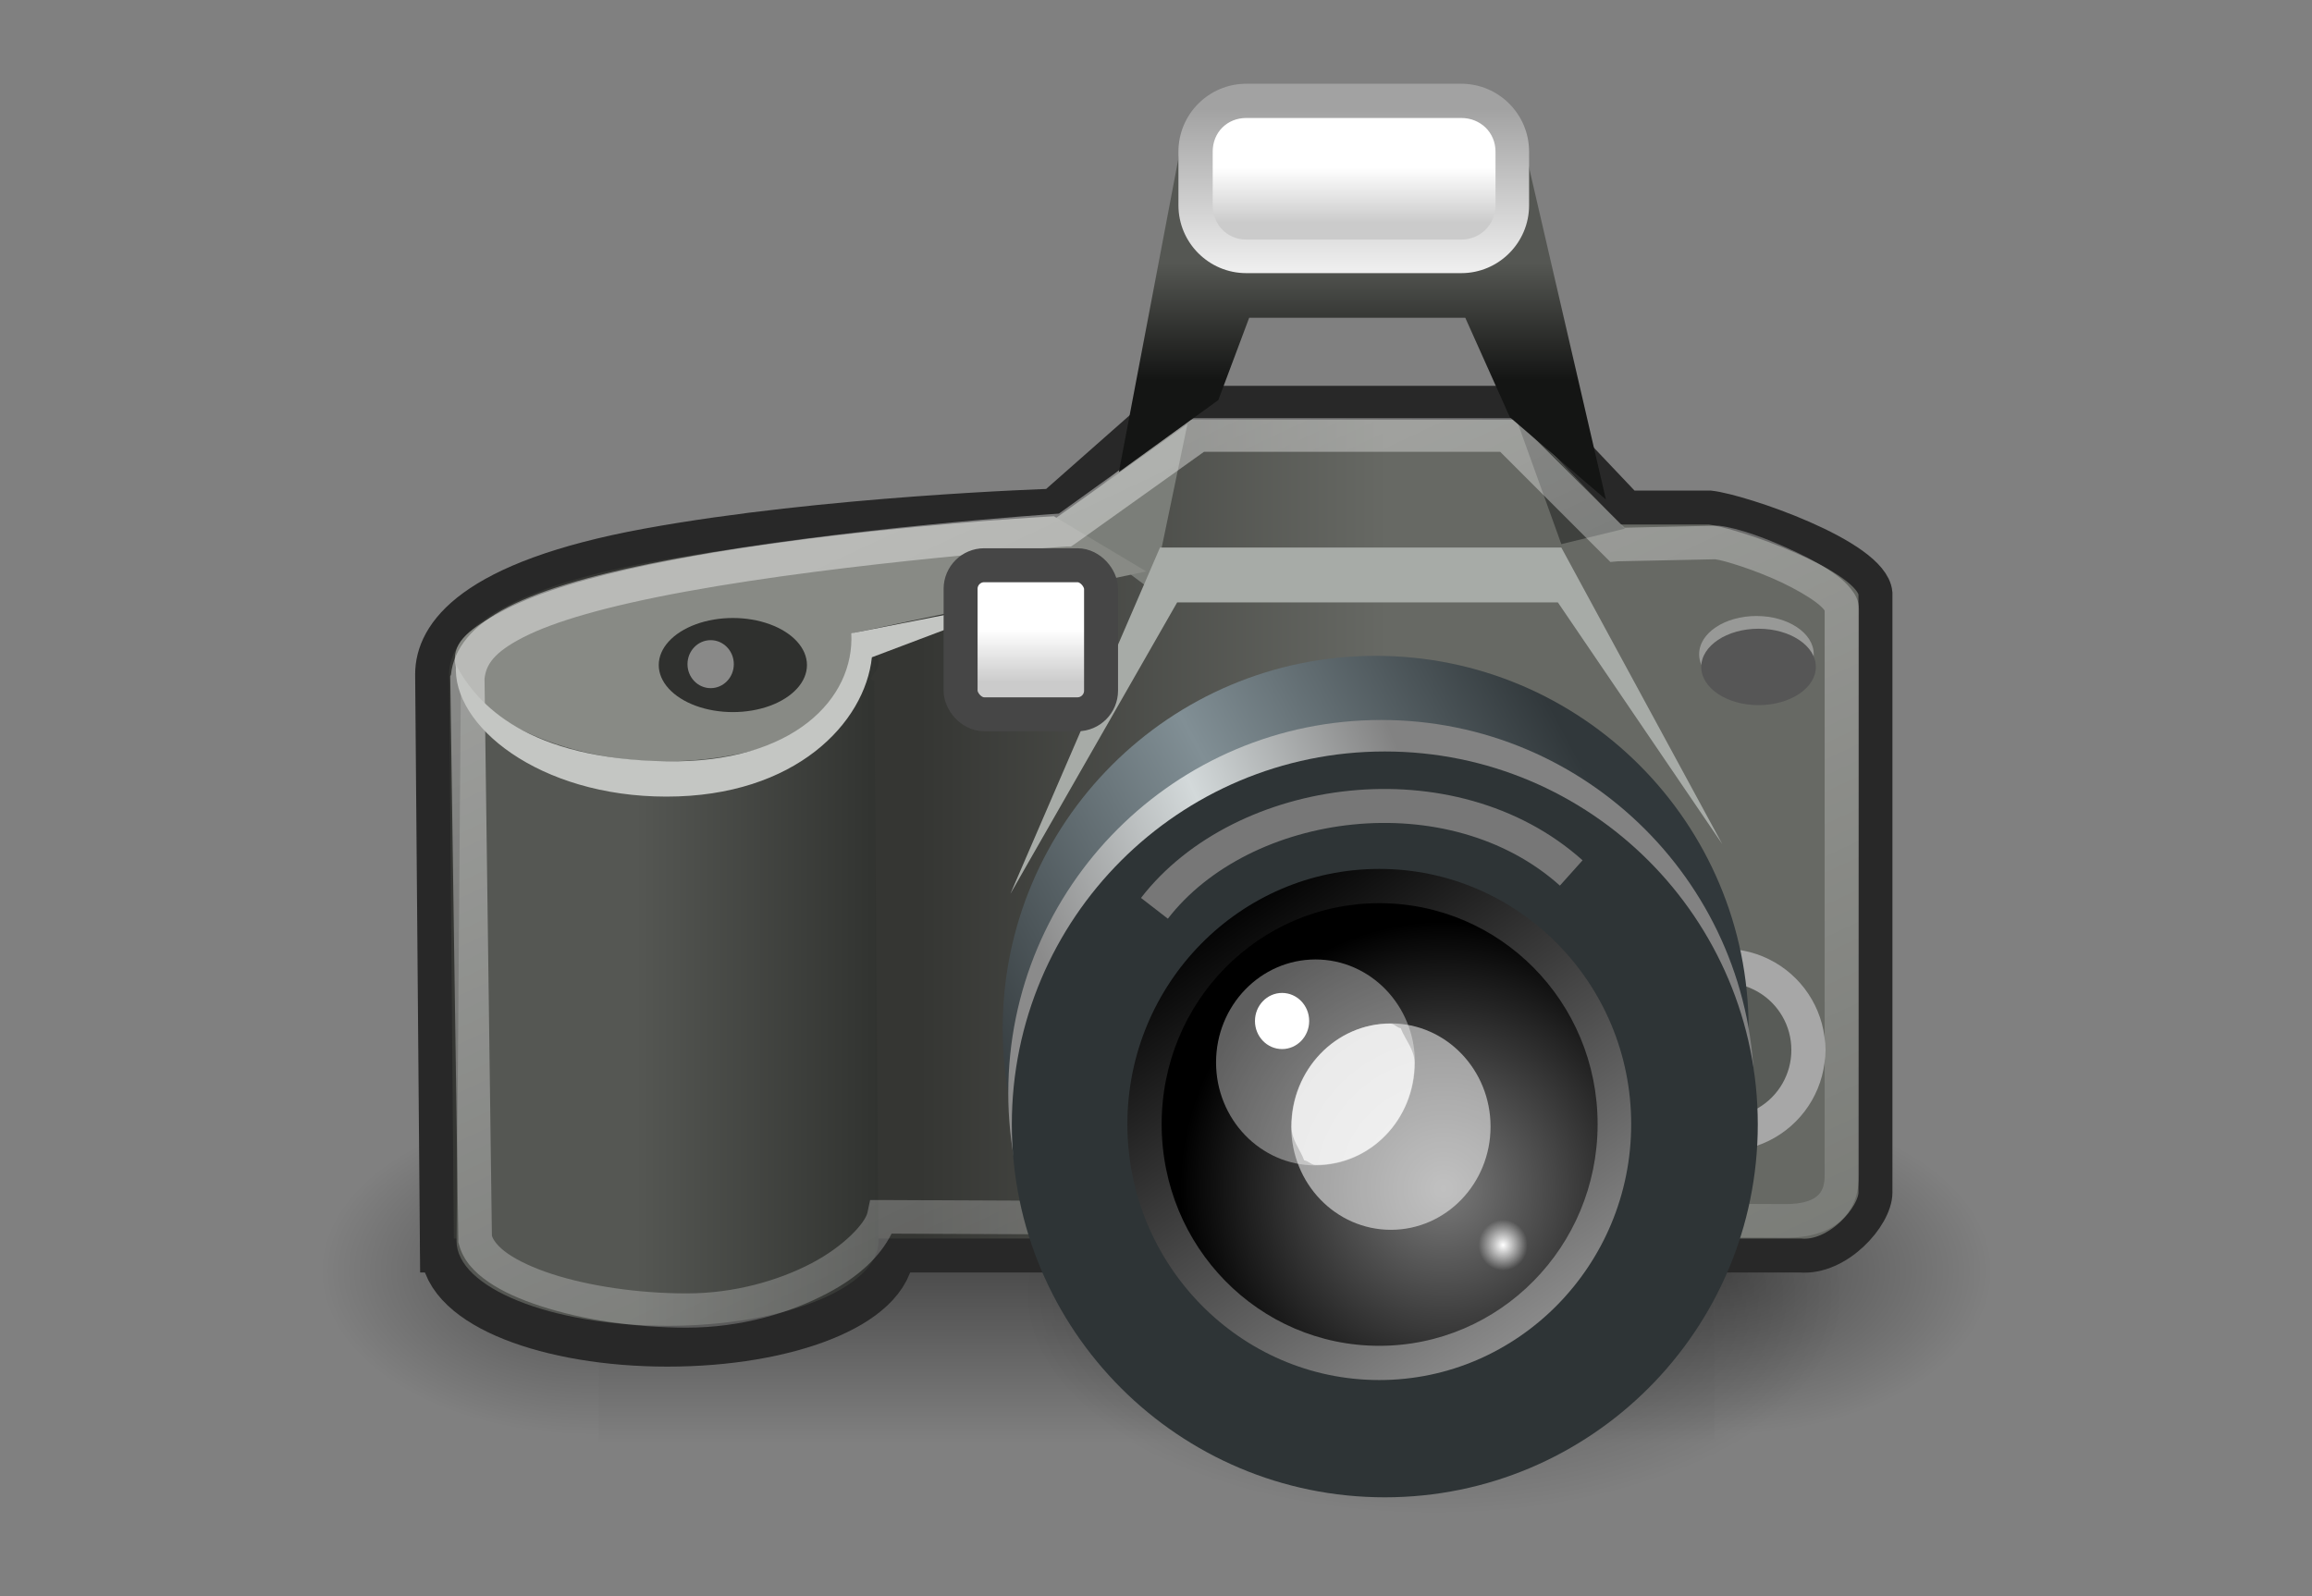 <?xml version="1.0" encoding="UTF-8" standalone="no"?>
<!-- Created with Inkscape (http://www.inkscape.org/) -->
<svg
   xmlns:i="&amp;ns_ai;"
   xmlns:dc="http://purl.org/dc/elements/1.1/"
   xmlns:cc="http://creativecommons.org/ns#"
   xmlns:rdf="http://www.w3.org/1999/02/22-rdf-syntax-ns#"
   xmlns:svg="http://www.w3.org/2000/svg"
   xmlns="http://www.w3.org/2000/svg"
   xmlns:xlink="http://www.w3.org/1999/xlink"
   xmlns:sodipodi="http://sodipodi.sourceforge.net/DTD/sodipodi-0.dtd"
   xmlns:inkscape="http://www.inkscape.org/namespaces/inkscape"
   sodipodi:docname="setting-cam.svg"
   sodipodi:docbase="/home/jimmac/src/cvs/tango-icon-theme/scalable/actions"
   inkscape:version="0.46"
   sodipodi:version="0.32"
   id="svg5816"
   height="58"
   width="84"
   inkscape:output_extension="org.inkscape.output.svg.inkscape"
   version="1.0">
  <rect width="100%" height="100%" fill="#808080" stroke="none"/>
  <defs
     id="defs3">
    <linearGradient
       gradientTransform="matrix(2.083,0,0,1.221,36.923,-18.027)"
       id="linearGradient3482"
       gradientUnits="userSpaceOnUse"
       xlink:show="other"
       xlink:type="simple"
       x1="7.915"
       y1="30.817"
       y2="24.701"
       x2="7.915"
       xlink:actuate="onLoad">
      <stop
         stop-opacity="1"
         stop-color="#eeeeee"
         offset="0"
         id="stop16742" />
      <stop
         stop-opacity="1"
         stop-color="#a2a2a2"
         offset="1"
         id="stop16744" />
    </linearGradient>
    <linearGradient
       gradientTransform="matrix(2.649,0,0,2.649,12.883,-0.383)"
       id="linearGradient3470"
       gradientUnits="userSpaceOnUse"
       xlink:show="other"
       xlink:type="simple"
       x1="12.836"
       y1="18.849"
       y2="27.073"
       x2="18.422"
       xlink:actuate="onLoad">
      <stop
         stop-opacity="1"
         stop-color="#010101"
         offset="0"
         id="stop16731" />
      <stop
         stop-opacity="1"
         stop-color="#959595"
         offset="1"
         id="stop16733" />
    </linearGradient>
    <linearGradient
       x1="6.56"
       gradientTransform="matrix(1.035,0,0,2.999,30.975,-51.724)"
       y1="29.374"
       x2="6.56"
       gradientUnits="userSpaceOnUse"
       y2="30.191"
       xlink:type="simple"
       xlink:actuate="onLoad"
       id="linearGradient3374"
       xlink:show="other">
      <stop
         stop-opacity="1"
         stop-color="#ffffff"
         offset="0"
         id="stop16646" />
      <stop
         stop-opacity="1"
         stop-color="#cbcbcb"
         offset="1"
         id="stop16648" />
    </linearGradient>
    <linearGradient
       x1="6.56"
       gradientTransform="matrix(2.334,0,0,3.131,36.702,-77.087)"
       y1="29.374"
       x2="6.56"
       gradientUnits="userSpaceOnUse"
       y2="30.191"
       xlink:type="simple"
       xlink:actuate="onLoad"
       id="linearGradient3379"
       xlink:show="other">
      <stop
         stop-opacity="1"
         stop-color="#ffffff"
         offset="0"
         id="stop16651" />
      <stop
         stop-opacity="1"
         stop-color="#cbcbcb"
         offset="1"
         id="stop16653" />
    </linearGradient>
    <linearGradient
       x1="29.395"
       gradientTransform="matrix(1.58,0,0,1.58,7.372,4.436)"
       y1="9.412"
       x2="29.395"
       gradientUnits="userSpaceOnUse"
       y2="12.847"
       xlink:type="simple"
       xlink:actuate="onLoad"
       id="linearGradient3384"
       xlink:show="other">
      <stop
         stop-opacity="1"
         stop-color="#555753"
         offset="0"
         id="stop16661" />
      <stop
         stop-opacity="1"
         stop-color="#141514"
         offset="1"
         id="stop16663" />
    </linearGradient>
    <radialGradient
       gradientTransform="matrix(0.652,0,0,0.675,50.736,49.689)"
       id="radialGradient3387"
       gradientUnits="userSpaceOnUse"
       xlink:show="other"
       xlink:type="simple"
       r="1.75"
       cx="14.75"
       fx="14.75"
       cy="22.688"
       fy="22.688"
       xlink:actuate="onLoad">
      <stop
         stop-opacity="1"
         stop-color="#ffffff"
         offset="0"
         id="stop16666" />
      <stop
         stop-opacity="0"
         stop-color="#ffffff"
         offset="1"
         id="stop16668" />
    </radialGradient>
    <radialGradient
       gradientTransform="matrix(2.649,0,0,2.685,12.883,-1.191)"
       id="radialGradient3392"
       gradientUnits="userSpaceOnUse"
       xlink:show="other"
       xlink:type="simple"
       r="4.625"
       cx="16.875"
       fx="16.875"
       cy="23.672"
       fy="23.672"
       xlink:actuate="onLoad">
      <stop
         stop-opacity="1"
         stop-color="#7a7a7a"
         offset="0"
         id="stop16671" />
      <stop
         stop-opacity="1"
         stop-color="#000000"
         offset="1"
         id="stop16673" />
    </radialGradient>
    <linearGradient
       gradientTransform="matrix(1.58,0,0,1.58,7.372,4.436)"
       id="linearGradient3458"
       gradientUnits="userSpaceOnUse"
       xlink:show="other"
       xlink:type="simple"
       x1="16.667"
       y1="16.125"
       y2="57.125"
       x2="35.888"
       xlink:actuate="onLoad">
      <stop
         stop-opacity="0.412"
         stop-color="#ffffff"
         offset="0"
         id="stop16720" />
      <stop
         stop-opacity="0"
         stop-color="#ffffff"
         offset="1"
         id="stop16722" />
    </linearGradient>
    <linearGradient
       x1="7.871"
       gradientTransform="matrix(1.619,0,0,1.58,7.265,4.436)"
       y1="29.719"
       x2="14.844"
       gradientUnits="userSpaceOnUse"
       y2="29.719"
       xlink:type="simple"
       xlink:actuate="onLoad"
       id="linearGradient3404"
       xlink:show="other">
      <stop
         stop-opacity="1"
         stop-color="#555753"
         offset="0"
         id="stop16686" />
      <stop
         stop-opacity="1"
         stop-color="#313330"
         offset="1"
         id="stop16688" />
    </linearGradient>
    <linearGradient
       x1="23.661"
       gradientTransform="matrix(1.711,0,0,1.711,2.388,0.493)"
       y1="35.303"
       x2="33.904"
       gradientUnits="userSpaceOnUse"
       y2="30.917"
       xlink:type="simple"
       xlink:actuate="onLoad"
       id="linearGradient3407"
       xlink:show="other">
      <stop
         stop-opacity="1"
         stop-color="#8b8b8b"
         offset="0"
         id="stop16691" />
      <stop
         stop-opacity="1"
         stop-color="#d3d9da"
         offset="0.5"
         id="stop16693" />
      <stop
         stop-opacity="1"
         stop-color="#828282"
         offset="1"
         id="stop16695" />
    </linearGradient>
    <linearGradient
       x1="22.55"
       gradientTransform="matrix(1.711,0,0,1.711,2.127,-2.492)"
       y1="39.052"
       x2="38.416"
       gradientUnits="userSpaceOnUse"
       y2="30.566"
       xlink:type="simple"
       xlink:actuate="onLoad"
       id="linearGradient3410"
       xlink:show="other">
      <stop
         stop-opacity="1"
         stop-color="#363d40"
         offset="0"
         id="stop16698" />
      <stop
         stop-opacity="1"
         stop-color="#818f95"
         offset="0.5"
         id="stop16700" />
      <stop
         stop-opacity="1"
         stop-color="#31383b"
         offset="1"
         id="stop16702" />
    </linearGradient>
    <linearGradient
       x1="16.353"
       gradientTransform="matrix(1.58,0,0,1.58,7.372,4.436)"
       y1="26.093"
       x2="30.13"
       gradientUnits="userSpaceOnUse"
       y2="26.093"
       xlink:type="simple"
       xlink:actuate="onLoad"
       id="linearGradient3415"
       xlink:show="other">
      <stop
         stop-opacity="1"
         stop-color="#353633"
         offset="0"
         id="stop16705" />
      <stop
         stop-opacity="1"
         stop-color="#676964"
         offset="1"
         id="stop16707" />
    </linearGradient>
    <linearGradient
       x1="7.871"
       gradientTransform="matrix(1.636,0,0,1.58,7.116,4.755)"
       y1="29.719"
       x2="14.844"
       gradientUnits="userSpaceOnUse"
       y2="29.719"
       xlink:type="simple"
       xlink:actuate="onLoad"
       id="linearGradient3418"
       xlink:show="other">
      <stop
         stop-opacity="1"
         stop-color="#555753"
         offset="0"
         id="stop16710" />
      <stop
         stop-opacity="1"
         stop-color="#313330"
         offset="1"
         id="stop16712" />
    </linearGradient>
    <radialGradient
       gradientTransform="matrix(1.095,0,0,0.581,29.346,45.935)"
       id="radialGradient3421"
       gradientUnits="userSpaceOnUse"
       xlink:show="other"
       xlink:type="simple"
       r="17.5"
       cx="25.375"
       fx="25.375"
       cy="36.812"
       fy="36.812"
       xlink:actuate="onLoad">
      <stop
         stop-opacity="1"
         stop-color="#000000"
         offset="0"
         id="stop16715" />
      <stop
         stop-opacity="0"
         stop-color="#000000"
         offset="1"
         id="stop16717" />
    </radialGradient>
    <radialGradient
       gradientTransform="matrix(-2.774,0,0,1.97,112.762,-872.885)"
       id="radialGradient6719"
       gradientUnits="userSpaceOnUse"
       xlink:show="other"
       xlink:type="simple"
       r="117.143"
       cx="605.714"
       fx="605.714"
       cy="486.648"
       fy="486.648"
       xlink:actuate="onLoad">
      <stop
         stop-opacity="1"
         stop-color="#000000"
         offset="0"
         id="stop16641" />
      <stop
         stop-opacity="0"
         stop-color="#000000"
         offset="1"
         id="stop16643" />
    </radialGradient>
    <radialGradient
       gradientTransform="matrix(2.774,0,0,1.97,-1891.633,-872.885)"
       id="radialGradient6717"
       gradientUnits="userSpaceOnUse"
       xlink:show="other"
       xlink:type="simple"
       r="117.143"
       cx="605.714"
       fx="605.714"
       cy="486.648"
       fy="486.648"
       xlink:actuate="onLoad">
      <stop
         stop-opacity="1"
         stop-color="#000000"
         offset="0"
         id="stop16630" />
      <stop
         stop-opacity="0"
         stop-color="#000000"
         offset="1"
         id="stop16632" />
    </radialGradient>
    <linearGradient
       x1="302.857"
       gradientTransform="matrix(2.774,0,0,1.97,-1892.179,-872.885)"
       y1="366.648"
       x2="302.857"
       gradientUnits="userSpaceOnUse"
       y2="609.505"
       xlink:type="simple"
       xlink:actuate="onLoad"
       id="linearGradient6715"
       xlink:show="other">
      <stop
         stop-opacity="0"
         stop-color="#000000"
         offset="0"
         id="stop16615" />
      <stop
         stop-opacity="1"
         stop-color="#000000"
         offset="0.5"
         id="stop16617" />
      <stop
         stop-opacity="0"
         stop-color="#000000"
         offset="1"
         id="stop16619" />
    </linearGradient>
    <linearGradient
       id="linearGradient10591">
      <stop
         style="stop-color:#cad0c6;stop-opacity:1;"
         offset="0"
         id="stop10593" />
      <stop
         id="stop10599"
         offset="0.5"
         style="stop-color:#eaece9;stop-opacity:1;" />
      <stop
         style="stop-color:#c5cbc0;stop-opacity:1;"
         offset="1"
         id="stop10595" />
    </linearGradient>
    <linearGradient
       id="linearGradient11327">
      <stop
         style="stop-color:#7d6400;stop-opacity:1;"
         offset="0"
         id="stop11329" />
      <stop
         style="stop-color:#be9700;stop-opacity:1;"
         offset="1"
         id="stop11331" />
    </linearGradient>
    <linearGradient
       id="linearGradient2092">
      <stop
         id="stop2094"
         offset="0"
         style="stop-color:#fff7b0;stop-opacity:1;" />
      <stop
         style="stop-color:#ffec41;stop-opacity:1;"
         offset="0.21"
         id="stop2098" />
      <stop
         id="stop2293"
         offset="0.84"
         style="stop-color:#e2cc00;stop-opacity:1;" />
      <stop
         id="stop2100"
         offset="1"
         style="stop-color:#c3af00;stop-opacity:1;" />
    </linearGradient>
    <linearGradient
       id="linearGradient2497">
      <stop
         style="stop-color: rgb(206, 92, 0); stop-opacity: 0;"
         offset="0"
         id="stop2499" />
      <stop
         id="stop2505"
         offset="0.05"
         style="stop-color: rgb(206, 92, 0); stop-opacity: 0;" />
      <stop
         style="stop-color: rgb(206, 92, 0); stop-opacity: 1;"
         offset="0.2"
         id="stop2507" />
      <stop
         id="stop2509"
         offset="0.8"
         style="stop-color: rgb(206, 92, 0); stop-opacity: 1;" />
      <stop
         style="stop-color: rgb(206, 92, 0); stop-opacity: 0;"
         offset="0.95"
         id="stop2511" />
      <stop
         style="stop-color: rgb(206, 92, 0); stop-opacity: 0;"
         offset="1"
         id="stop2501" />
    </linearGradient>
    <linearGradient
       inkscape:collect="always"
       xlink:href="#linearGradient2497"
       id="linearGradient2357"
       gradientUnits="userSpaceOnUse"
       x1="12.527"
       y1="25.812"
       x2="34.814"
       y2="25.812"
       gradientTransform="matrix(0.864, 0, 0, 1.395, 3.735, -6.054)" />
    <linearGradient
       id="linearGradient2477">
      <stop
         id="stop2487"
         offset="0"
         style="stop-color: rgb(252, 175, 62); stop-opacity: 0;" />
      <stop
         style="stop-color: rgb(252, 175, 62); stop-opacity: 0;"
         offset="0.1"
         id="stop2489" />
      <stop
         id="stop2493"
         offset="0.2"
         style="stop-color: rgb(254, 206, 136); stop-opacity: 1;" />
      <stop
         style="stop-color: rgb(252, 175, 62); stop-opacity: 1;"
         offset="0.8"
         id="stop2495" />
      <stop
         id="stop2491"
         offset="0.9"
         style="stop-color: rgb(252, 175, 62); stop-opacity: 0;" />
      <stop
         id="stop2485"
         offset="1"
         style="stop-color: rgb(252, 175, 62); stop-opacity: 0;" />
    </linearGradient>
    <linearGradient
       inkscape:collect="always"
       xlink:href="#linearGradient2477"
       id="linearGradient2360"
       gradientUnits="userSpaceOnUse"
       x1="9.975"
       y1="23.938"
       x2="36.459"
       y2="23.938"
       gradientTransform="matrix(0.864,0,0,1.395,3.735,-6.054)" />
    <radialGradient
       gradientTransform="matrix(1,0,0,0.51,0,16.054)"
       id="radialGradient1360"
       gradientUnits="userSpaceOnUse"
       xlink:show="other"
       xlink:type="simple"
       r="6.375"
       cx="4.392"
       fx="4.392"
       cy="32.308"
       fy="32.308"
       xlink:actuate="onLoad">
      <stop
         stop-opacity="1"
         stop-color="#ffffff"
         offset="0"
         id="stop10851" />
      <stop
         stop-opacity="0"
         stop-color="#ffffff"
         offset="1"
         id="stop10853" />
    </radialGradient>
    <radialGradient
       gradientTransform="matrix(1,0,0,0.51,0,16.054)"
       id="radialGradient1358"
       gradientUnits="userSpaceOnUse"
       xlink:show="other"
       xlink:type="simple"
       r="6.375"
       cx="4.392"
       fx="4.392"
       cy="32.308"
       fy="32.308"
       xlink:actuate="onLoad">
      <stop
         stop-opacity="1"
         stop-color="#ffffff"
         offset="0"
         id="stop10856" />
      <stop
         stop-opacity="0"
         stop-color="#ffffff"
         offset="1"
         id="stop10858" />
    </radialGradient>
    <linearGradient
       x1="19.648"
       gradientTransform="matrix(0.878,0,0,0.878,2.537,4.968)"
       y1="42.254"
       x2="20.631"
       gradientUnits="userSpaceOnUse"
       y2="6.776"
       xlink:type="simple"
       xlink:actuate="onLoad"
       id="linearGradient3055"
       xlink:show="other">
      <stop
         stop-opacity="1"
         stop-color="#b6b6b6"
         offset="0"
         id="stop6726" />
      <stop
         stop-opacity="1"
         stop-color="#f2f2f2"
         offset="0.5"
         id="stop6728" />
      <stop
         stop-opacity="1"
         stop-color="#fafafa"
         offset="0.676"
         id="stop6730" />
      <stop
         stop-opacity="1"
         stop-color="#d8d8d8"
         offset="0.841"
         id="stop6732" />
      <stop
         stop-opacity="1"
         stop-color="#f2f2f2"
         offset="0.875"
         id="stop6734" />
      <stop
         stop-opacity="1"
         stop-color="#dbdbdb"
         offset="1"
         id="stop6736" />
    </linearGradient>
    <linearGradient
       inkscape:collect="always"
       xlink:href="#linearGradient3055"
       id="linearGradient6938"
       gradientUnits="userSpaceOnUse"
       gradientTransform="matrix(1.19,0,0,1.19,27.442,34.468)"
       x1="19.648"
       y1="42.254"
       x2="20.631"
       y2="6.776" />
    <radialGradient
       gradientTransform="matrix(1,0,0,0.375,0,24.47)"
       id="radialGradient2260"
       gradientUnits="userSpaceOnUse"
       xlink:show="other"
       xlink:type="simple"
       r="17.688"
       cx="24.812"
       fx="24.812"
       cy="39.125"
       fy="39.125"
       xlink:actuate="onLoad">
      <stop
         stop-opacity="1"
         stop-color="#000000"
         offset="0"
         id="stop6779" />
      <stop
         stop-opacity="0"
         stop-color="#000000"
         offset="1"
         id="stop6781" />
    </radialGradient>
    <radialGradient
       inkscape:collect="always"
       xlink:href="#radialGradient2260"
       id="radialGradient6944"
       gradientUnits="userSpaceOnUse"
       gradientTransform="matrix(1.018,0,0,0.294,47.095,73.162)"
       cx="24.812"
       cy="39.125"
       fx="24.812"
       fy="39.125"
       r="17.688" />
    <linearGradient
       id="linearGradient3648">
      <stop
         id="stop3650"
         offset="0"
         style="stop-color:#323232;stop-opacity:1;" />
      <stop
         id="stop3652"
         offset="1"
         style="stop-color:#888a85;stop-opacity:1;" />
    </linearGradient>
    <linearGradient
       id="linearGradient6580">
      <stop
         style="stop-color:black;stop-opacity:0.51;"
         offset="0"
         id="stop6582" />
      <stop
         style="stop-color:#000000;stop-opacity:0;"
         offset="1"
         id="stop6584" />
    </linearGradient>
    <linearGradient
       id="linearGradient9766">
      <stop
         style="stop-color:#6194cb;stop-opacity:1;"
         offset="0"
         id="stop9768" />
      <stop
         style="stop-color:#729fcf;stop-opacity:1;"
         offset="1"
         id="stop9770" />
    </linearGradient>
    <linearGradient
       id="linearGradient3983">
      <stop
         style="stop-color:#ffffff;stop-opacity:0.876;"
         offset="0"
         id="stop3984" />
      <stop
         style="stop-color:#fffffe;stop-opacity:0;"
         offset="1"
         id="stop3985" />
    </linearGradient>
    <linearGradient
       id="linearGradient3096">
      <stop
         id="stop3098"
         offset="0"
         style="stop-color:#424242;stop-opacity:1;" />
      <stop
         id="stop3100"
         offset="1"
         style="stop-color:#777777;stop-opacity:1;" />
    </linearGradient>
    <linearGradient
       id="linearGradient1789">
      <stop
         style="stop-color:#202020;stop-opacity:1;"
         offset="0"
         id="stop1790" />
      <stop
         style="stop-color:#b9b9b9;stop-opacity:1;"
         offset="1"
         id="stop1791" />
    </linearGradient>
    <linearGradient
       gradientTransform="matrix(1.343,0,0,1.418,2.88,0.315)"
       id="linearGradient3426"
       gradientUnits="userSpaceOnUse"
       xlink:show="other"
       xlink:type="simple"
       x1="2.062"
       y1="15.257"
       y2="15.257"
       x2="30.6"
       xlink:actuate="onLoad">
      <stop
         stop-opacity="1"
         stop-color="#989690"
         offset="0"
         id="stop30190" />
      <stop
         stop-opacity="1"
         stop-color="#656460"
         offset="1"
         id="stop30192" />
    </linearGradient>
    <linearGradient
       x1="8.78"
       gradientTransform="matrix(2.395,0,0,0.781,2.88,0.343)"
       y1="37.785"
       x2="9.762"
       gradientUnits="userSpaceOnUse"
       y2="32.203"
       xlink:type="simple"
       xlink:actuate="onLoad"
       id="linearGradient4699"
       xlink:show="other">
      <stop
         stop-opacity="0.129"
         stop-color="#000000"
         offset="0"
         id="stop30174" />
      <stop
         stop-opacity="0"
         stop-color="#000000"
         offset="1"
         id="stop30176" />
    </linearGradient>
    <linearGradient
       gradientTransform="matrix(1.371,0,0,1.444,2.431,-0.141)"
       id="linearGradient3416"
       gradientUnits="userSpaceOnUse"
       xlink:show="other"
       xlink:type="simple"
       x1="11.233"
       y1="13.686"
       y2="24.133"
       x2="21.112"
       xlink:actuate="onLoad">
      <stop
         stop-opacity="1"
         stop-color="#ffffff"
         offset="0"
         id="stop30179" />
      <stop
         stop-opacity="1"
         stop-color="#ededed"
         offset="1"
         id="stop30181" />
    </linearGradient>
    <linearGradient
       x1="8.916"
       gradientTransform="matrix(2.455,0,0,0.762,2.88,0.343)"
       y1="37.197"
       x2="9.886"
       gradientUnits="userSpaceOnUse"
       y2="52.091"
       xlink:type="simple"
       xlink:actuate="onLoad"
       id="linearGradient4695"
       xlink:show="other">
      <stop
         stop-opacity="1"
         stop-color="#9aa29a"
         offset="0"
         id="stop30164" />
      <stop
         stop-opacity="1"
         stop-color="#b5beb5"
         offset="1"
         id="stop30166" />
    </linearGradient>
    <linearGradient
       x1="8.916"
       gradientTransform="matrix(2.455,0,0,0.762,2.88,0.343)"
       y1="37.197"
       x2="9.886"
       gradientUnits="userSpaceOnUse"
       y2="52.091"
       xlink:type="simple"
       xlink:actuate="onLoad"
       id="linearGradient4693"
       xlink:show="other">
      <stop
         stop-opacity="1"
         stop-color="#9aa29a"
         offset="0"
         id="stop30159" />
      <stop
         stop-opacity="1"
         stop-color="#b5beb5"
         offset="1"
         id="stop30161" />
    </linearGradient>
    <linearGradient
       x1="10.184"
       gradientTransform="matrix(1.819,0,0,1.028,2.88,0.343)"
       y1="15.148"
       x2="15.311"
       gradientUnits="userSpaceOnUse"
       y2="29.569"
       xlink:type="simple"
       xlink:actuate="onLoad"
       id="linearGradient4691"
       xlink:show="other">
      <stop
         stop-opacity="1"
         stop-color="#ffffff"
         offset="0"
         id="stop30154" />
      <stop
         stop-opacity="1"
         stop-color="#dcdcdc"
         offset="1"
         id="stop30156" />
    </linearGradient>
    <linearGradient
       x1="5.827"
       gradientTransform="matrix(1.571,0,0,1.191,2.88,0.343)"
       y1="7.231"
       x2="13.467"
       gradientUnits="userSpaceOnUse"
       y2="17.877"
       xlink:type="simple"
       xlink:actuate="onLoad"
       id="linearGradient4689"
       xlink:show="other">
      <stop
         stop-opacity="1"
         stop-color="#ededed"
         offset="0"
         id="stop30149" />
      <stop
         stop-opacity="1"
         stop-color="#c8c8c8"
         offset="1"
         id="stop30151" />
    </linearGradient>
    <linearGradient
       x1="11.573"
       gradientTransform="matrix(1.343,0,0,1.418,2.88,0.315)"
       y1="4.746"
       x2="18.475"
       gradientUnits="userSpaceOnUse"
       y2="26.023"
       xlink:type="simple"
       xlink:actuate="onLoad"
       id="linearGradient4685"
       xlink:show="other">
      <stop
         stop-opacity="1"
         stop-color="#ffffff"
         offset="0"
         id="stop30139" />
      <stop
         stop-opacity="1"
         stop-color="#e2e2e2"
         offset="1"
         id="stop30141" />
    </linearGradient>
    <radialGradient
       gradientTransform="matrix(-2.774,0,0,1.97,112.762,-872.885)"
       id="radialGradient4683"
       gradientUnits="userSpaceOnUse"
       xlink:show="other"
       xlink:type="simple"
       r="117.143"
       cx="605.714"
       fx="605.714"
       cy="486.648"
       fy="486.648"
       xlink:actuate="onLoad">
      <stop
         stop-opacity="1"
         stop-color="#000000"
         offset="0"
         id="stop30134" />
      <stop
         stop-opacity="0"
         stop-color="#000000"
         offset="1"
         id="stop30136" />
    </radialGradient>
    <radialGradient
       gradientTransform="matrix(2.774,0,0,1.97,-1891.633,-872.885)"
       id="radialGradient4681"
       gradientUnits="userSpaceOnUse"
       xlink:show="other"
       xlink:type="simple"
       r="117.143"
       cx="605.714"
       fx="605.714"
       cy="486.648"
       fy="486.648"
       xlink:actuate="onLoad">
      <stop
         stop-opacity="1"
         stop-color="#000000"
         offset="0"
         id="stop30129" />
      <stop
         stop-opacity="0"
         stop-color="#000000"
         offset="1"
         id="stop30131" />
    </radialGradient>
    <linearGradient
       x1="302.857"
       gradientTransform="matrix(2.774,0,0,1.97,-1892.179,-872.885)"
       y1="366.648"
       x2="302.857"
       gradientUnits="userSpaceOnUse"
       y2="609.505"
       xlink:type="simple"
       xlink:actuate="onLoad"
       id="linearGradient4679"
       xlink:show="other">
      <stop
         stop-opacity="0"
         stop-color="#000000"
         offset="0"
         id="stop30122" />
      <stop
         stop-opacity="1"
         stop-color="#000000"
         offset="0.5"
         id="stop30124" />
      <stop
         stop-opacity="0"
         stop-color="#000000"
         offset="1"
         id="stop30126" />
    </linearGradient>
    <linearGradient
       id="linearGradient8650"
       inkscape:collect="always">
      <stop
         id="stop8652"
         offset="0"
         style="stop-color:#ffffff;stop-opacity:1;" />
      <stop
         id="stop8654"
         offset="1"
         style="stop-color:#ffffff;stop-opacity:0;" />
    </linearGradient>
    <radialGradient
       inkscape:collect="always"
       xlink:href="#linearGradient8650"
       id="radialGradient1471"
       gradientUnits="userSpaceOnUse"
       gradientTransform="matrix(0,-2.047,-1.558,0,44.116,66.933)"
       cx="15.987"
       cy="1.535"
       fx="15.987"
       fy="1.535"
       r="17.171" />
    <linearGradient
       id="linearGradient1442">
      <stop
         id="stop1444"
         offset="0"
         style="stop-color:#73d216" />
      <stop
         id="stop1446"
         offset="1"
         style="stop-color:#4e9a06" />
    </linearGradient>
    <radialGradient
       inkscape:collect="always"
       xlink:href="#linearGradient1442"
       id="radialGradient1469"
       gradientUnits="userSpaceOnUse"
       gradientTransform="matrix(0,-0.843,1.02,0,0.606,42.586)"
       cx="35.293"
       cy="20.494"
       fx="35.293"
       fy="20.494"
       r="16.956" />
    <inkscape:perspective
       sodipodi:type="inkscape:persp3d"
       inkscape:vp_x="0 : 24 : 1"
       inkscape:vp_y="0 : 1000 : 0"
       inkscape:vp_z="48 : 24 : 1"
       inkscape:persp3d-origin="24 : 16 : 1"
       id="perspective74" />
    <radialGradient
       inkscape:collect="always"
       xlink:href="#linearGradient5060"
       id="radialGradient5031"
       gradientUnits="userSpaceOnUse"
       gradientTransform="matrix(-2.774,0,0,1.97,112.762,-872.885)"
       cx="605.714"
       cy="486.648"
       fx="605.714"
       fy="486.648"
       r="117.143" />
    <linearGradient
       inkscape:collect="always"
       id="linearGradient5060">
      <stop
         style="stop-color:black;stop-opacity:1;"
         offset="0"
         id="stop5062" />
      <stop
         style="stop-color:black;stop-opacity:0;"
         offset="1"
         id="stop5064" />
    </linearGradient>
    <radialGradient
       inkscape:collect="always"
       xlink:href="#linearGradient5060"
       id="radialGradient5029"
       gradientUnits="userSpaceOnUse"
       gradientTransform="matrix(2.774,0,0,1.97,-1891.633,-872.885)"
       cx="605.714"
       cy="486.648"
       fx="605.714"
       fy="486.648"
       r="117.143" />
    <linearGradient
       id="linearGradient5048">
      <stop
         style="stop-color:black;stop-opacity:0;"
         offset="0"
         id="stop5050" />
      <stop
         id="stop5056"
         offset="0.5"
         style="stop-color:black;stop-opacity:1;" />
      <stop
         style="stop-color:black;stop-opacity:0;"
         offset="1"
         id="stop5052" />
    </linearGradient>
    <linearGradient
       inkscape:collect="always"
       xlink:href="#linearGradient5048"
       id="linearGradient5027"
       gradientUnits="userSpaceOnUse"
       gradientTransform="matrix(2.774,0,0,1.97,-1892.179,-872.885)"
       x1="302.857"
       y1="366.648"
       x2="302.857"
       y2="609.505" />
    <linearGradient
       id="linearGradient2274">
      <stop
         style="stop-color:#000000;stop-opacity:0.129;"
         offset="0"
         id="stop2276" />
      <stop
         style="stop-color:#000000;stop-opacity:0;"
         offset="1"
         id="stop2278" />
    </linearGradient>
    <linearGradient
       id="linearGradient9749">
      <stop
         style="stop-color:#ffffff;stop-opacity:1;"
         offset="0"
         id="stop9751" />
      <stop
         style="stop-color:#ededed;stop-opacity:1;"
         offset="1"
         id="stop9753" />
    </linearGradient>
    <linearGradient
       id="linearGradient2152">
      <stop
         style="stop-color:#9aa29a;stop-opacity:1;"
         offset="0"
         id="stop2154" />
      <stop
         style="stop-color:#b5beb5;stop-opacity:1;"
         offset="1"
         id="stop2156" />
    </linearGradient>
    <linearGradient
       id="linearGradient2166">
      <stop
         style="stop-color:#ffffff;stop-opacity:1;"
         offset="0"
         id="stop2168" />
      <stop
         style="stop-color:#dcdcdc;stop-opacity:1;"
         offset="1"
         id="stop2170" />
    </linearGradient>
    <linearGradient
       id="linearGradient18913">
      <stop
         style="stop-color:#ededed;stop-opacity:1;"
         offset="0"
         id="stop18915" />
      <stop
         style="stop-color:#c8c8c8;stop-opacity:1;"
         offset="1"
         id="stop18917" />
    </linearGradient>
    <linearGradient
       id="linearGradient2136">
      <stop
         style="stop-color:#989690;stop-opacity:1;"
         offset="0"
         id="stop2138" />
      <stop
         style="stop-color:#656460;stop-opacity:1;"
         offset="1"
         id="stop2140" />
    </linearGradient>
    <linearGradient
       id="linearGradient15107">
      <stop
         style="stop-color:#ffffff;stop-opacity:1;"
         offset="0"
         id="stop15109" />
      <stop
         style="stop-color:#e2e2e2;stop-opacity:1;"
         offset="1"
         id="stop15111" />
    </linearGradient>
    <linearGradient
       id="linearGradient10691"
       inkscape:collect="always">
      <stop
         id="stop10693"
         offset="0"
         style="stop-color:#000000;stop-opacity:1;" />
      <stop
         id="stop10695"
         offset="1"
         style="stop-color:#000000;stop-opacity:0;" />
    </linearGradient>
    <radialGradient
       r="7.228"
       fy="73.616"
       fx="6.703"
       cy="73.616"
       cx="6.703"
       gradientTransform="scale(1.902,0.526)"
       gradientUnits="userSpaceOnUse"
       id="radialGradient11382"
       xlink:href="#linearGradient10691"
       inkscape:collect="always" />
    <linearGradient
       y2="32.203"
       x2="9.762"
       y1="37.785"
       x1="8.78"
       gradientTransform="matrix(2.395,0,0,0.781,2.88,0.343)"
       gradientUnits="userSpaceOnUse"
       id="linearGradient27463"
       xlink:href="#linearGradient2274"
       inkscape:collect="always" />
    <linearGradient
       y2="24.133"
       x2="21.112"
       y1="13.686"
       x1="11.233"
       gradientTransform="matrix(1.371,0,0,1.444,2.431,-0.141)"
       gradientUnits="userSpaceOnUse"
       id="linearGradient27468"
       xlink:href="#linearGradient9749"
       inkscape:collect="always" />
    <linearGradient
       y2="52.091"
       x2="9.886"
       y1="37.197"
       x1="8.916"
       gradientTransform="matrix(2.455,0,0,0.762,2.88,0.343)"
       gradientUnits="userSpaceOnUse"
       id="linearGradient27471"
       xlink:href="#linearGradient2152"
       inkscape:collect="always" />
    <linearGradient
       y2="52.091"
       x2="9.886"
       y1="37.197"
       x1="8.916"
       gradientTransform="matrix(2.455,0,0,0.762,2.88,0.343)"
       gradientUnits="userSpaceOnUse"
       id="linearGradient27474"
       xlink:href="#linearGradient2152"
       inkscape:collect="always" />
    <linearGradient
       y2="29.569"
       x2="15.311"
       y1="15.148"
       x1="10.184"
       gradientTransform="matrix(1.819,0,0,1.028,2.88,0.343)"
       gradientUnits="userSpaceOnUse"
       id="linearGradient27477"
       xlink:href="#linearGradient2166"
       inkscape:collect="always" />
    <linearGradient
       y2="17.877"
       x2="13.467"
       y1="7.231"
       x1="5.827"
       gradientTransform="matrix(1.571,0,0,1.191,2.88,0.343)"
       gradientUnits="userSpaceOnUse"
       id="linearGradient27483"
       xlink:href="#linearGradient18913"
       inkscape:collect="always" />
    <linearGradient
       y2="26.023"
       x2="18.475"
       y1="4.746"
       x1="11.573"
       gradientTransform="matrix(1.343,0,0,1.418,2.88,0.315)"
       gradientUnits="userSpaceOnUse"
       id="linearGradient27486"
       xlink:href="#linearGradient15107"
       inkscape:collect="always" />
    <linearGradient
       y2="15.257"
       x2="30.6"
       y1="15.257"
       x1="2.062"
       gradientTransform="matrix(1.343,0,0,1.418,2.88,0.315)"
       gradientUnits="userSpaceOnUse"
       id="linearGradient27488"
       xlink:href="#linearGradient2136"
       inkscape:collect="always" />
    <linearGradient
       id="linearGradient12512">
      <stop
         id="stop12513"
         offset="0"
         style="stop-color:#ffffff;stop-opacity:1;" />
      <stop
         id="stop12517"
         offset="0.5"
         style="stop-color:#fff520;stop-opacity:0.891;" />
      <stop
         id="stop12514"
         offset="1"
         style="stop-color:#fff300;stop-opacity:0;" />
    </linearGradient>
    <radialGradient
       inkscape:collect="always"
       xlink:href="#linearGradient12512"
       id="radialGradient1558"
       gradientUnits="userSpaceOnUse"
       cx="55"
       cy="125"
       fx="55"
       fy="125"
       r="14.375" />
    <linearGradient
       inkscape:collect="always"
       xlink:href="#linearGradient5048"
       id="linearGradient4064"
       gradientUnits="userSpaceOnUse"
       gradientTransform="matrix(2.774,0,0,1.97,-1892.179,-872.885)"
       x1="302.857"
       y1="366.648"
       x2="302.857"
       y2="609.505" />
    <radialGradient
       inkscape:collect="always"
       xlink:href="#linearGradient5060"
       id="radialGradient4066"
       gradientUnits="userSpaceOnUse"
       gradientTransform="matrix(2.774,0,0,1.97,-1891.633,-872.885)"
       cx="605.714"
       cy="486.648"
       fx="605.714"
       fy="486.648"
       r="117.143" />
    <radialGradient
       inkscape:collect="always"
       xlink:href="#linearGradient5060"
       id="radialGradient4068"
       gradientUnits="userSpaceOnUse"
       gradientTransform="matrix(-2.774,0,0,1.97,112.762,-872.885)"
       cx="605.714"
       cy="486.648"
       fx="605.714"
       fy="486.648"
       r="117.143" />
    <radialGradient
       inkscape:collect="always"
       xlink:href="#linearGradient12512"
       id="radialGradient4086"
       gradientUnits="userSpaceOnUse"
       cx="55"
       cy="125"
       fx="55"
       fy="125"
       r="14.375" />
    <radialGradient
       inkscape:collect="always"
       xlink:href="#linearGradient1442"
       id="radialGradient4088"
       gradientUnits="userSpaceOnUse"
       gradientTransform="matrix(0,-0.843,1.02,0,0.606,42.586)"
       cx="35.293"
       cy="20.494"
       fx="35.293"
       fy="20.494"
       r="16.956" />
    <radialGradient
       inkscape:collect="always"
       xlink:href="#linearGradient8650"
       id="radialGradient4090"
       gradientUnits="userSpaceOnUse"
       gradientTransform="matrix(0,-2.047,-1.558,0,44.116,66.933)"
       cx="15.987"
       cy="1.535"
       fx="15.987"
       fy="1.535"
       r="17.171" />
    <linearGradient
       inkscape:collect="always"
       xlink:href="#linearGradient2274"
       id="linearGradient31277"
       gradientUnits="userSpaceOnUse"
       gradientTransform="matrix(2.857,0,0,0.931,15.907,1.407)"
       x1="8.78"
       y1="37.785"
       x2="9.762"
       y2="32.203" />
    <linearGradient
       inkscape:collect="always"
       xlink:href="#linearGradient9749"
       id="linearGradient31282"
       gradientUnits="userSpaceOnUse"
       gradientTransform="matrix(1.636,0,0,1.721,15.372,0.83)"
       x1="11.233"
       y1="13.686"
       x2="21.112"
       y2="24.133" />
    <linearGradient
       inkscape:collect="always"
       xlink:href="#linearGradient2152"
       id="linearGradient31285"
       gradientUnits="userSpaceOnUse"
       gradientTransform="matrix(2.929,0,0,0.908,15.907,1.407)"
       x1="8.916"
       y1="37.197"
       x2="9.886"
       y2="52.091" />
    <linearGradient
       inkscape:collect="always"
       xlink:href="#linearGradient2152"
       id="linearGradient31288"
       gradientUnits="userSpaceOnUse"
       gradientTransform="matrix(2.929,0,0,0.908,15.907,1.407)"
       x1="8.916"
       y1="37.197"
       x2="9.886"
       y2="52.091" />
    <linearGradient
       inkscape:collect="always"
       xlink:href="#linearGradient2166"
       id="linearGradient31291"
       gradientUnits="userSpaceOnUse"
       gradientTransform="matrix(2.171,0,0,1.225,15.907,1.407)"
       x1="10.184"
       y1="15.148"
       x2="15.311"
       y2="29.569" />
    <linearGradient
       inkscape:collect="always"
       xlink:href="#linearGradient18913"
       id="linearGradient31297"
       gradientUnits="userSpaceOnUse"
       gradientTransform="matrix(1.874,0,0,1.419,15.907,1.407)"
       x1="5.827"
       y1="7.231"
       x2="13.467"
       y2="17.877" />
    <linearGradient
       inkscape:collect="always"
       xlink:href="#linearGradient15107"
       id="linearGradient31300"
       gradientUnits="userSpaceOnUse"
       gradientTransform="matrix(1.603,0,0,1.69,15.907,1.373)"
       x1="11.573"
       y1="4.746"
       x2="18.475"
       y2="26.023" />
    <linearGradient
       inkscape:collect="always"
       xlink:href="#linearGradient2136"
       id="linearGradient31302"
       gradientUnits="userSpaceOnUse"
       gradientTransform="matrix(1.603,0,0,1.69,15.907,1.373)"
       x1="2.062"
       y1="15.257"
       x2="30.6"
       y2="15.257" />
    <linearGradient
       inkscape:collect="always"
       xlink:href="#linearGradient5048"
       id="linearGradient31400"
       gradientUnits="userSpaceOnUse"
       gradientTransform="matrix(2.774,0,0,1.97,-1892.179,-872.885)"
       x1="302.857"
       y1="366.648"
       x2="302.857"
       y2="609.505" />
    <radialGradient
       inkscape:collect="always"
       xlink:href="#linearGradient5060"
       id="radialGradient31402"
       gradientUnits="userSpaceOnUse"
       gradientTransform="matrix(2.774,0,0,1.97,-1891.633,-872.885)"
       cx="605.714"
       cy="486.648"
       fx="605.714"
       fy="486.648"
       r="117.143" />
    <radialGradient
       inkscape:collect="always"
       xlink:href="#linearGradient5060"
       id="radialGradient31404"
       gradientUnits="userSpaceOnUse"
       gradientTransform="matrix(-2.774,0,0,1.97,112.762,-872.885)"
       cx="605.714"
       cy="486.648"
       fx="605.714"
       fy="486.648"
       r="117.143" />
    <linearGradient
       inkscape:collect="always"
       xlink:href="#linearGradient15107"
       id="linearGradient31406"
       gradientUnits="userSpaceOnUse"
       gradientTransform="matrix(1.603,0,0,1.69,15.907,1.373)"
       x1="11.573"
       y1="4.746"
       x2="18.475"
       y2="26.023" />
    <linearGradient
       inkscape:collect="always"
       xlink:href="#linearGradient2136"
       id="linearGradient31408"
       gradientUnits="userSpaceOnUse"
       gradientTransform="matrix(1.603,0,0,1.69,15.907,1.373)"
       x1="2.062"
       y1="15.257"
       x2="30.6"
       y2="15.257" />
    <linearGradient
       inkscape:collect="always"
       xlink:href="#linearGradient18913"
       id="linearGradient31410"
       gradientUnits="userSpaceOnUse"
       gradientTransform="matrix(1.874,0,0,1.419,15.907,1.407)"
       x1="5.827"
       y1="7.231"
       x2="13.467"
       y2="17.877" />
    <linearGradient
       inkscape:collect="always"
       xlink:href="#linearGradient2166"
       id="linearGradient31412"
       gradientUnits="userSpaceOnUse"
       gradientTransform="matrix(2.171,0,0,1.225,15.907,1.407)"
       x1="10.184"
       y1="15.148"
       x2="15.311"
       y2="29.569" />
    <linearGradient
       inkscape:collect="always"
       xlink:href="#linearGradient2152"
       id="linearGradient31414"
       gradientUnits="userSpaceOnUse"
       gradientTransform="matrix(2.929,0,0,0.908,15.907,1.407)"
       x1="8.916"
       y1="37.197"
       x2="9.886"
       y2="52.091" />
    <linearGradient
       inkscape:collect="always"
       xlink:href="#linearGradient2152"
       id="linearGradient31416"
       gradientUnits="userSpaceOnUse"
       gradientTransform="matrix(2.929,0,0,0.908,15.907,1.407)"
       x1="8.916"
       y1="37.197"
       x2="9.886"
       y2="52.091" />
    <linearGradient
       inkscape:collect="always"
       xlink:href="#linearGradient9749"
       id="linearGradient31418"
       gradientUnits="userSpaceOnUse"
       gradientTransform="matrix(1.636,0,0,1.721,15.372,0.83)"
       x1="11.233"
       y1="13.686"
       x2="21.112"
       y2="24.133" />
    <linearGradient
       inkscape:collect="always"
       xlink:href="#linearGradient2274"
       id="linearGradient31420"
       gradientUnits="userSpaceOnUse"
       gradientTransform="matrix(2.857,0,0,0.931,15.907,1.407)"
       x1="8.78"
       y1="37.785"
       x2="9.762"
       y2="32.203" />
    <radialGradient
       inkscape:collect="always"
       xlink:href="#linearGradient12512"
       id="radialGradient31422"
       gradientUnits="userSpaceOnUse"
       cx="55"
       cy="125"
       fx="55"
       fy="125"
       r="14.375" />
    <radialGradient
       inkscape:collect="always"
       xlink:href="#linearGradient1442"
       id="radialGradient31424"
       gradientUnits="userSpaceOnUse"
       gradientTransform="matrix(0,-0.843,1.02,0,0.606,42.586)"
       cx="35.293"
       cy="20.494"
       fx="35.293"
       fy="20.494"
       r="16.956" />
    <radialGradient
       inkscape:collect="always"
       xlink:href="#linearGradient8650"
       id="radialGradient31426"
       gradientUnits="userSpaceOnUse"
       gradientTransform="matrix(0,-2.047,-1.558,0,44.116,66.933)"
       cx="15.987"
       cy="1.535"
       fx="15.987"
       fy="1.535"
       r="17.171" />
    <linearGradient
       inkscape:collect="always"
       xlink:href="#linearGradient2274"
       id="linearGradient31436"
       gradientUnits="userSpaceOnUse"
       gradientTransform="matrix(2.857,0,0,0.931,15.907,1.407)"
       x1="8.78"
       y1="37.785"
       x2="9.762"
       y2="32.203" />
    <linearGradient
       inkscape:collect="always"
       xlink:href="#linearGradient9749"
       id="linearGradient31441"
       gradientUnits="userSpaceOnUse"
       gradientTransform="matrix(1.636,0,0,1.721,15.372,0.83)"
       x1="11.233"
       y1="13.686"
       x2="21.112"
       y2="24.133" />
    <linearGradient
       inkscape:collect="always"
       xlink:href="#linearGradient2152"
       id="linearGradient31444"
       gradientUnits="userSpaceOnUse"
       gradientTransform="matrix(2.929,0,0,0.908,15.907,1.407)"
       x1="8.916"
       y1="37.197"
       x2="9.886"
       y2="52.091" />
    <linearGradient
       inkscape:collect="always"
       xlink:href="#linearGradient2152"
       id="linearGradient31447"
       gradientUnits="userSpaceOnUse"
       gradientTransform="matrix(2.929,0,0,0.908,15.907,1.407)"
       x1="8.916"
       y1="37.197"
       x2="9.886"
       y2="52.091" />
    <linearGradient
       inkscape:collect="always"
       xlink:href="#linearGradient2166"
       id="linearGradient31450"
       gradientUnits="userSpaceOnUse"
       gradientTransform="matrix(2.171,0,0,1.225,15.907,1.407)"
       x1="10.184"
       y1="15.148"
       x2="15.311"
       y2="29.569" />
    <linearGradient
       inkscape:collect="always"
       xlink:href="#linearGradient18913"
       id="linearGradient31456"
       gradientUnits="userSpaceOnUse"
       gradientTransform="matrix(1.874,0,0,1.419,15.907,1.407)"
       x1="5.827"
       y1="7.231"
       x2="13.467"
       y2="17.877" />
    <linearGradient
       inkscape:collect="always"
       xlink:href="#linearGradient15107"
       id="linearGradient31459"
       gradientUnits="userSpaceOnUse"
       gradientTransform="matrix(1.603,0,0,1.69,15.907,1.373)"
       x1="11.573"
       y1="4.746"
       x2="18.475"
       y2="26.023" />
    <linearGradient
       inkscape:collect="always"
       xlink:href="#linearGradient2136"
       id="linearGradient31461"
       gradientUnits="userSpaceOnUse"
       gradientTransform="matrix(1.603,0,0,1.69,15.907,1.373)"
       x1="2.062"
       y1="15.257"
       x2="30.6"
       y2="15.257" />
    <linearGradient
       inkscape:collect="always"
       xlink:href="#linearGradient2497"
       id="linearGradient13736"
       gradientUnits="userSpaceOnUse"
       gradientTransform="matrix(0.864,0,0,1.395,3.735,-6.054)"
       x1="12.527"
       y1="25.812"
       x2="34.814"
       y2="25.812" />
    <linearGradient
       inkscape:collect="always"
       xlink:href="#linearGradient10591"
       id="linearGradient15551"
       gradientUnits="userSpaceOnUse"
       gradientTransform="matrix(0.537,0,0,0.556,18.405,10.523)"
       x1="12.887"
       y1="4.36"
       x2="20.087"
       y2="18.414" />
    <linearGradient
       inkscape:collect="always"
       xlink:href="#linearGradient2092"
       id="linearGradient15553"
       gradientUnits="userSpaceOnUse"
       gradientTransform="matrix(0.548,0,0,0.597,18.467,9.031)"
       x1="6.727"
       y1="32.162"
       x2="40.938"
       y2="32.162" />
  </defs>
  <sodipodi:namedview
     inkscape:window-y="52"
     inkscape:window-x="0"
     inkscape:window-height="682"
     inkscape:window-width="1024"
     inkscape:document-units="px"
     inkscape:grid-bbox="true"
     showgrid="false"
     inkscape:current-layer="layer1"
     inkscape:cy="28.17223"
     inkscape:cx="42"
     inkscape:zoom="8.2241379"
     inkscape:pageshadow="2"
     inkscape:pageopacity="0.0"
     borderopacity="1.0"
     bordercolor="#666666"
     pagecolor="#ffffff"
     id="base"
     inkscape:showpageshadow="false" />
  <g
     inkscape:groupmode="layer"
     inkscape:label="Layer 1"
     id="layer1">
    <g
       id="g16819"
       transform="matrix(0.781,0,0,0.781,7.475,-5.524)">
      <g
         id="g16746"
         transform="matrix(3.8744916e-2,0,0,3.296365e-2,78.694,63.381)">
        <rect
           id="rect16748"
           y="-150.697"
           x="-1559.252"
           height="478.357"
           color="#000000"
           stroke-miterlimit="4"
           width="1339.633"
           visibility="visible"
           display="inline"
           style="fill:url(#linearGradient6715);fill-opacity:0.402;fill-rule:nonzero;stroke:none;stroke-width:1;stroke-linecap:round;stroke-linejoin:miter;stroke-miterlimit:4;stroke-dasharray:none;stroke-dashoffset:0;stroke-opacity:1;visibility:visible;display:inline" />
        <path
           id="path16750"
           color="#000000"
           stroke-miterlimit="4"
           visibility="visible"
           d="M -219.619,-150.68 C -219.619,-150.68 -219.619,327.65 -219.619,327.65 C -76.745,328.551 125.781,220.481 125.781,88.454 C 125.781,-43.572 -33.655,-150.68 -219.619,-150.68 z"
           display="inline"
           style="fill:url(#radialGradient6717);fill-opacity:0.402;fill-rule:nonzero;stroke:none;stroke-width:1;stroke-linecap:round;stroke-linejoin:miter;stroke-miterlimit:4;stroke-dasharray:none;stroke-dashoffset:0;stroke-opacity:1;visibility:visible;display:inline" />
        <path
           id="path16752"
           color="#000000"
           stroke-miterlimit="4"
           visibility="visible"
           d="M -1559.252,-150.68 C -1559.252,-150.68 -1559.252,327.65 -1559.252,327.65 C -1702.126,328.551 -1904.652,220.481 -1904.652,88.454 C -1904.652,-43.572 -1745.216,-150.68 -1559.252,-150.68 z"
           display="inline"
           style="fill:url(#radialGradient6719);fill-opacity:0.402;fill-rule:nonzero;stroke:none;stroke-width:1;stroke-linecap:round;stroke-linejoin:miter;stroke-miterlimit:4;stroke-dasharray:none;stroke-dashoffset:0;stroke-opacity:1;visibility:visible;display:inline" />
      </g>
      <path
         id="path16754"
         color="#000000"
         stroke-miterlimit="4"
         visibility="visible"
         d="M 76.294,67.326 C 76.294,72.942 67.715,77.495 57.131,77.495 C 46.548,77.495 37.969,72.942 37.969,67.326 C 37.969,61.71 46.548,57.157 57.131,57.157 C 67.715,57.157 76.294,61.71 76.294,67.326 z"
         display="block"
         style="fill:url(#radialGradient3421);fill-opacity:0.399;fill-rule:nonzero;stroke:none;stroke-width:1;stroke-linecap:butt;stroke-linejoin:miter;stroke-miterlimit:4;stroke-dasharray:none;stroke-dashoffset:0;stroke-opacity:1;visibility:visible;display:block" />
      <path
         id="path16756"
         color="#000000"
         stroke-miterlimit="4"
         visibility="visible"
         d="M 21.483,34.324 C 16,34.324 11.564,36.094 11.564,38.273 C 11.564,38.521 11.812,38.729 11.922,38.965 C 11.906,39.043 11.768,39.03 11.768,39.113 C 11.768,39.113 11.564,64.88 11.564,65.128 C 11.564,67.308 16,69.077 21.483,69.077 C 26.966,69.077 31.402,67.308 31.402,65.128 L 31.198,39.113 C 31.198,39.03 31.06,39.043 31.044,38.965 C 31.154,38.729 31.402,38.521 31.402,38.273 C 31.402,36.094 26.966,34.324 21.483,34.324 z"
         display="block"
         style="fill:url(#linearGradient3418);fill-opacity:1;fill-rule:nonzero;stroke:#282828;stroke-width:3.159;stroke-linecap:butt;stroke-linejoin:miter;stroke-miterlimit:4;stroke-dasharray:none;stroke-dashoffset:0;stroke-opacity:1;visibility:visible;display:block" />
      <path
         id="path16758"
         color="#000000"
         stroke-miterlimit="4"
         visibility="visible"
         d="M 10.757,65.486 L 74.169,65.486 C 75.924,65.646 77.675,63.67 77.675,62.553 L 77.675,34.675 C 77.515,32.92 71.405,30.846 69.969,30.687 L 66.127,30.687 L 61.509,25.814 L 44.833,25.814 L 39.406,30.602 C 39.406,30.602 28.78,30.937 20.543,32.446 C 12.306,33.955 10.532,36.533 10.532,38.448 L 10.757,65.486 z"
         display="block"
         style="fill:url(#linearGradient3415);fill-opacity:1;fill-rule:nonzero;stroke:#282828;stroke-width:1.58;stroke-linecap:butt;stroke-linejoin:miter;stroke-miterlimit:4;stroke-dasharray:none;stroke-dashoffset:0;stroke-opacity:1;visibility:visible;display:block" />
      <path
         id="path16760"
         color="#000000"
         stroke-miterlimit="4"
         visibility="visible"
         d="M 60.908,26.405 L 63.062,32.389 L 66.014,31.671 L 60.908,26.405 z"
         display="block"
         style="fill:#3f413e;fill-opacity:1;fill-rule:nonzero;stroke:none;stroke-width:1;stroke-linecap:butt;stroke-linejoin:miter;stroke-miterlimit:4;stroke-dasharray:none;stroke-dashoffset:0;stroke-opacity:1;visibility:visible;display:block" />
      <path
         id="path16762"
         color="#000000"
         stroke-miterlimit="4"
         visibility="visible"
         d="M 74.553,55.925 C 74.555,57.324 73.81,58.617 72.599,59.317 C 71.388,60.017 69.895,60.017 68.684,59.317 C 67.473,58.617 66.728,57.324 66.73,55.925 C 66.728,54.526 67.473,53.233 68.684,52.533 C 69.895,51.833 71.388,51.833 72.599,52.533 C 73.81,53.233 74.555,54.526 74.553,55.925 z"
         display="block"
         style="fill:#585b57;fill-opacity:1;fill-rule:nonzero;stroke:#a7a7a7;stroke-width:1.58;stroke-linecap:butt;stroke-linejoin:miter;stroke-miterlimit:4;stroke-dasharray:none;stroke-dashoffset:0;stroke-opacity:1;visibility:visible;display:block" />
      <path
         id="path16764"
         color="#000000"
         stroke-miterlimit="4"
         visibility="visible"
         d="M 71.775,54.937 C 71.775,64.52 64.007,72.288 54.424,72.288 C 44.841,72.288 37.073,64.52 37.073,54.937 C 37.073,45.354 44.841,37.586 54.424,37.586 C 64.007,37.586 71.775,45.354 71.775,54.937 z"
         display="block"
         style="fill:url(#linearGradient3410);fill-opacity:1;fill-rule:nonzero;stroke:none;stroke-width:1;stroke-linecap:butt;stroke-linejoin:miter;stroke-miterlimit:4;stroke-dasharray:none;stroke-dashoffset:0;stroke-opacity:1;visibility:visible;display:block" />
      <path
         id="path16766"
         color="#000000"
         stroke-miterlimit="4"
         visibility="visible"
         d="M 72.036,57.922 C 72.036,67.505 64.268,75.273 54.685,75.273 C 45.103,75.273 37.334,67.505 37.334,57.922 C 37.334,48.34 45.103,40.571 54.685,40.571 C 64.268,40.571 72.036,48.34 72.036,57.922 z"
         display="block"
         style="fill:url(#linearGradient3407);fill-opacity:1;fill-rule:nonzero;stroke:none;stroke-width:1;stroke-linecap:butt;stroke-linejoin:miter;stroke-miterlimit:4;stroke-dasharray:none;stroke-dashoffset:0;stroke-opacity:1;visibility:visible;display:block" />
      <path
         id="path16768"
         color="#000000"
         stroke-miterlimit="4"
         visibility="visible"
         d="M 21.483,34.005 C 16.057,34.005 11.667,35.774 11.667,37.954 C 11.667,38.202 11.912,38.41 12.021,38.645 C 12.005,38.724 11.869,38.71 11.869,38.794 C 11.869,38.794 11.667,64.561 11.667,64.809 C 11.667,66.988 16.057,68.758 21.483,68.758 C 26.909,68.758 31.299,66.988 31.299,64.809 L 31.097,38.794 C 31.097,38.71 30.961,38.724 30.945,38.645 C 31.054,38.41 31.299,38.202 31.299,37.954 C 31.299,35.774 26.909,34.005 21.483,34.005 z"
         display="block"
         style="fill:url(#linearGradient3404);fill-opacity:1;fill-rule:nonzero;stroke:none;stroke-width:1;stroke-linecap:butt;stroke-linejoin:miter;stroke-miterlimit:4;stroke-dasharray:none;stroke-dashoffset:0;stroke-opacity:1;visibility:visible;display:block" />
      <path
         id="path16770"
         color="#000000"
         stroke-miterlimit="4"
         visibility="visible"
         d="M 45.669,26.804 L 44.472,32.548 L 43.914,34.463 L 39.526,31.192 L 45.669,26.804 z"
         display="block"
         style="fill:#7b7e79;fill-opacity:1;fill-rule:nonzero;stroke:none;stroke-width:1;stroke-linecap:butt;stroke-linejoin:miter;stroke-miterlimit:4;stroke-dasharray:none;stroke-dashoffset:0;stroke-opacity:1;visibility:visible;display:block" />
      <path
         id="path16772"
         color="#000000"
         stroke-miterlimit="4"
         visibility="visible"
         d="M 37.433,48.659 L 45.19,35.101 L 62.902,35.101 L 70.546,46.341 L 63.062,32.548 L 44.392,32.548 L 37.433,48.659 z"
         display="block"
         style="fill:#a7aba7;fill-opacity:1;fill-rule:nonzero;stroke:none;stroke-width:1;stroke-linecap:butt;stroke-linejoin:miter;stroke-miterlimit:4;stroke-dasharray:none;stroke-dashoffset:0;stroke-opacity:1;visibility:visible;display:block" />
      <path
         id="path16774"
         color="#000000"
         stroke-miterlimit="4"
         visibility="visible"
         d="M 39.459,31.093 C 39.459,31.093 20.273,32.101 13.938,35.437 C 12.592,36.146 11.587,36.765 11.587,37.715 C 11.587,39.895 16.048,42.496 21.342,42.496 C 26.636,42.496 30.82,40.134 30.82,37.954 C 30.82,37.458 30.536,36.961 30.129,36.523 L 43.754,33.66 L 39.459,31.093 z"
         display="block"
         style="fill:#888a85;fill-opacity:1;fill-rule:nonzero;stroke:none;stroke-width:1;stroke-linecap:butt;stroke-linejoin:miter;stroke-miterlimit:4;stroke-dashoffset:0;stroke-opacity:1;visibility:visible;display:block" />
      <path
         id="path16776"
         color="#000000"
         stroke-miterlimit="4"
         visibility="visible"
         d="M 45.906,26.531 L 45.688,26.656 L 39.688,30.969 C 39.327,30.993 29.59,31.652 22.062,33.031 C 18.232,33.733 15.724,34.464 14.062,35.312 C 12.401,36.161 11.536,37.249 11.406,38.469 L 11.375,38.531 L 11.375,38.562 L 11.75,64.781 L 11.75,64.875 L 11.781,64.969 C 11.969,65.706 12.491,66.264 13.156,66.719 C 13.821,67.174 14.639,67.533 15.594,67.844 C 17.504,68.466 19.927,68.844 22.375,68.844 C 24.884,68.844 27.154,68.171 28.906,67.25 C 30.376,66.478 31.375,65.535 31.906,64.469 L 73.375,64.656 C 74.662,64.683 75.599,64.362 76.188,63.75 C 76.776,63.138 76.906,62.374 76.906,61.75 L 76.906,35.406 C 76.906,35.003 76.721,34.707 76.531,34.469 C 76.342,34.231 76.131,34.035 75.875,33.844 C 75.364,33.46 74.705,33.103 74.031,32.781 C 72.683,32.138 71.295,31.633 70.375,31.531 L 70.344,31.531 L 70.281,31.531 L 66,31.625 L 61.094,26.75 L 60.875,26.531 L 60.531,26.531 L 46.156,26.531 L 45.906,26.531 z M 46.438,28.094 L 60.219,28.094 L 65.094,32.969 L 65.344,33.219 L 65.688,33.188 L 70.219,33.094 C 70.622,33.139 72.117,33.602 73.344,34.188 C 73.957,34.48 74.535,34.815 74.906,35.094 C 75.092,35.233 75.22,35.36 75.281,35.438 C 75.343,35.515 75.312,35.528 75.312,35.406 L 75.312,61.75 C 75.312,62.155 75.234,62.445 75.031,62.656 C 74.829,62.867 74.396,63.115 73.375,63.094 L 31.531,62.906 L 30.906,62.906 L 30.781,63.5 C 30.658,63.985 29.713,65.042 28.188,65.844 C 26.662,66.645 24.603,67.25 22.375,67.25 C 20.087,67.25 17.802,66.9 16.094,66.344 C 15.24,66.065 14.546,65.737 14.062,65.406 C 13.579,65.075 13.358,64.742 13.312,64.562 L 12.969,38.656 C 13.037,38.013 13.378,37.436 14.781,36.719 C 16.185,36.002 18.585,35.282 22.344,34.594 C 29.855,33.217 40.031,32.5 40.031,32.5 L 40.25,32.5 L 40.438,32.375 L 46.438,28.094 z"
         display="block"
         style="fill:url(#linearGradient3458);fill-opacity:1;fill-rule:nonzero;stroke:none;stroke-width:1.58;stroke-linecap:butt;stroke-linejoin:miter;stroke-miterlimit:4;stroke-dashoffset:0;stroke-opacity:1;visibility:visible;display:block" />
      <path
         id="path16778"
         color="#000000"
         stroke-miterlimit="4"
         visibility="visible"
         d="M 72.201,59.387 C 72.201,68.969 64.432,76.737 54.85,76.737 C 45.267,76.737 37.499,68.969 37.499,59.387 C 37.499,49.804 45.267,42.036 54.85,42.036 C 64.432,42.036 72.201,49.804 72.201,59.387 z"
         display="block"
         style="fill:#2e3436;fill-opacity:1;fill-rule:nonzero;stroke:none;stroke-width:1;stroke-linecap:butt;stroke-linejoin:miter;stroke-miterlimit:4;stroke-dasharray:none;stroke-dashoffset:0;stroke-opacity:1;visibility:visible;display:block" />
      <path
         id="path16780"
         color="#000000"
         stroke-miterlimit="4"
         visibility="visible"
         d="M 65.533,59.387 C 65.533,65.513 60.64,70.48 54.605,70.48 C 48.57,70.48 43.678,65.513 43.678,59.387 C 43.678,53.26 48.57,48.294 54.605,48.294 C 60.64,48.294 65.533,53.26 65.533,59.387 z"
         display="inline"
         style="fill:url(#radialGradient3392);fill-opacity:1;fill-rule:nonzero;stroke:none;stroke-width:1.58;stroke-linecap:butt;stroke-linejoin:miter;stroke-miterlimit:4;stroke-dashoffset:0;stroke-opacity:1;visibility:visible;display:inline;font-family:Bitstream Vera Sans" />
      <path
         id="path16782"
         color="#000000"
         stroke-miterlimit="4"
         visibility="visible"
         d="M 59.77,59.489 C 59.77,62.141 57.694,64.291 55.134,64.291 C 52.574,64.291 50.498,62.141 50.498,59.489 C 50.498,56.838 52.574,54.688 55.134,54.688 C 57.694,54.688 59.77,56.838 59.77,59.489 z"
         display="inline"
         style="fill:#ffffff;fill-opacity:0.529;fill-rule:nonzero;stroke:none;stroke-width:1;stroke-linecap:butt;stroke-linejoin:miter;stroke-miterlimit:4;stroke-dashoffset:0;stroke-opacity:1;visibility:visible;display:inline;font-family:Bitstream Vera Sans" />
      <path
         id="path16784"
         color="#000000"
         stroke-miterlimit="4"
         visibility="visible"
         d="M 56.251,56.503 C 56.251,59.149 54.18,61.294 51.625,61.294 C 49.071,61.294 47,59.149 47,56.503 C 47,53.858 49.071,51.713 51.625,51.713 C 54.18,51.713 56.251,53.858 56.251,56.503 z"
         display="inline"
         style="fill:#ffffff;fill-opacity:0.373;fill-rule:nonzero;stroke:none;stroke-width:1;stroke-linecap:butt;stroke-linejoin:miter;stroke-miterlimit:4;stroke-dashoffset:0;stroke-opacity:1;visibility:visible;display:inline;font-family:Bitstream Vera Sans" />
      <path
         id="path16786"
         color="#000000"
         stroke-miterlimit="4"
         visibility="visible"
         d="M 61.494,65.009 C 61.494,65.662 60.983,66.191 60.353,66.191 C 59.722,66.191 59.212,65.662 59.212,65.009 C 59.212,64.357 59.722,63.827 60.353,63.827 C 60.983,63.827 61.494,64.357 61.494,65.009 z"
         display="inline"
         style="fill:url(#radialGradient3387);fill-opacity:1;fill-rule:nonzero;stroke:none;stroke-width:1;stroke-linecap:butt;stroke-linejoin:miter;stroke-miterlimit:4;stroke-dashoffset:0;stroke-opacity:1;visibility:visible;display:inline;font-family:Bitstream Vera Sans" />
      <path
         id="path16788"
         color="#000000"
         stroke-miterlimit="4"
         visibility="visible"
         d="M 42.478,29.038 L 47.105,25.687 L 48.541,21.857 L 58.594,21.857 L 60.668,26.485 L 65.136,30.314 L 61.147,13.081 L 45.509,13.081 L 42.478,29.038 z"
         display="block"
         style="fill:url(#linearGradient3384);fill-opacity:1;fill-rule:nonzero;stroke:none;stroke-width:1;stroke-linecap:butt;stroke-linejoin:miter;stroke-miterlimit:4;stroke-dasharray:none;stroke-dashoffset:0;stroke-opacity:1;visibility:visible;display:block" />
      <rect
         id="rect16790"
         ry="2.375"
         y="11.76"
         rx="2.375"
         x="46.04"
         height="7.241"
         color="#000000"
         stroke-miterlimit="4"
         width="14.736"
         visibility="visible"
         display="inline"
         style="fill:url(#linearGradient3379);fill-opacity:1;fill-rule:nonzero;stroke:none;stroke-width:1.58;stroke-linecap:butt;stroke-linejoin:miter;stroke-miterlimit:4;stroke-dashoffset:0;stroke-opacity:1;visibility:visible;display:inline;font-family:Bitstream Vera Sans" />
      <path
         id="path16792"
         color="#000000"
         stroke-miterlimit="4"
         visibility="visible"
         d="M 27.969,38.015 C 27.969,38.797 27.312,39.519 26.246,39.911 C 25.179,40.302 23.865,40.302 22.798,39.911 C 21.732,39.519 21.074,38.797 21.074,38.015 C 21.074,37.233 21.732,36.51 22.798,36.119 C 23.865,35.728 25.179,35.728 26.246,36.119 C 27.312,36.51 27.969,37.233 27.969,38.015 z"
         display="block"
         style="fill:#2f302e;fill-opacity:1;fill-rule:nonzero;stroke:none;stroke-width:1;stroke-linecap:butt;stroke-linejoin:miter;stroke-miterlimit:4;stroke-dasharray:none;stroke-dashoffset:0;stroke-opacity:1;visibility:visible;display:block" />
      <path
         id="path16794"
         color="#000000"
         stroke-miterlimit="4"
         visibility="visible"
         d="M 11.643,38.005 C 11.429,40.825 15.503,44.134 21.429,44.136 C 27.454,44.138 30.669,40.686 30.989,37.654 L 38.169,34.942 L 30.031,36.537 C 30.191,39.569 27.343,42.588 21.437,42.494 C 14.982,42.39 12.63,39.88 11.643,38.005 z"
         display="block"
         style="fill:#c4c6c3;fill-opacity:1;fill-rule:nonzero;stroke:none;stroke-width:1;stroke-linecap:butt;stroke-linejoin:miter;stroke-miterlimit:4;stroke-dasharray:none;stroke-dashoffset:0;stroke-opacity:1;visibility:visible;display:block" />
      <rect
         id="rect16796"
         ry="1.099"
         y="33.371"
         rx="1.099"
         x="35.116"
         height="6.935"
         color="#000000"
         stroke-miterlimit="4"
         width="6.534"
         visibility="visible"
         display="inline"
         style="fill:url(#linearGradient3374);fill-opacity:1;fill-rule:nonzero;stroke:#464646;stroke-width:1.58;stroke-linecap:butt;stroke-linejoin:miter;stroke-miterlimit:4;stroke-dashoffset:0;stroke-opacity:1;visibility:visible;display:inline;font-family:Bitstream Vera Sans" />
      <path
         id="path16798"
         color="#000000"
         stroke-miterlimit="4"
         visibility="visible"
         d="M 24.566,37.974 C 24.566,38.59 24.084,39.09 23.489,39.09 C 22.894,39.09 22.411,38.59 22.411,37.974 C 22.411,37.357 22.894,36.857 23.489,36.857 C 24.084,36.857 24.566,37.357 24.566,37.974 z"
         display="inline"
         style="fill:#ffffff;fill-opacity:0.43;fill-rule:nonzero;stroke:none;stroke-width:1;stroke-linecap:butt;stroke-linejoin:miter;stroke-miterlimit:4;stroke-dashoffset:0;stroke-opacity:1;visibility:visible;display:inline;font-family:Bitstream Vera Sans" />
      <path
         id="path16800"
         color="#000000"
         stroke-miterlimit="4"
         visibility="visible"
         d="M 51.332,54.576 C 51.332,55.298 50.767,55.882 50.071,55.882 C 49.375,55.882 48.81,55.298 48.81,54.576 C 48.81,53.855 49.375,53.27 50.071,53.27 C 50.767,53.27 51.332,53.855 51.332,54.576 z"
         display="inline"
         style="fill:#ffffff;fill-opacity:1;fill-rule:nonzero;stroke:none;stroke-width:1;stroke-linecap:butt;stroke-linejoin:miter;stroke-miterlimit:4;stroke-dashoffset:0;stroke-opacity:1;visibility:visible;display:inline;font-family:Bitstream Vera Sans" />
      <path
         id="path16802"
         color="#000000"
         stroke-miterlimit="4"
         visibility="visible"
         d="M 74.804,37.51 C 74.804,38.492 73.61,39.287 72.138,39.287 C 70.666,39.287 69.473,38.492 69.473,37.51 C 69.473,36.529 70.666,35.733 72.138,35.733 C 73.61,35.733 74.804,36.529 74.804,37.51 z"
         display="block"
         style="fill:#c5c5c5;fill-opacity:0.529;fill-rule:nonzero;stroke:none;stroke-width:2;stroke-linecap:butt;stroke-linejoin:miter;stroke-miterlimit:4;stroke-dasharray:none;stroke-dashoffset:0;stroke-opacity:1;visibility:visible;display:block" />
      <path
         id="path16804"
         color="#000000"
         stroke-miterlimit="4"
         visibility="visible"
         d="M 74.903,38.102 C 74.903,39.084 73.709,39.88 72.237,39.88 C 70.765,39.88 69.571,39.084 69.571,38.102 C 69.571,37.121 70.765,36.325 72.237,36.325 C 73.709,36.325 74.903,37.121 74.903,38.102 z"
         display="block"
         style="fill:#565656;fill-opacity:1;fill-rule:nonzero;stroke:none;stroke-width:2;stroke-linecap:butt;stroke-linejoin:miter;stroke-miterlimit:4;stroke-dasharray:none;stroke-dashoffset:0;stroke-opacity:1;visibility:visible;display:block" />
      <path
         id="path16806"
         color="#000000"
         stroke-miterlimit="4"
         visibility="visible"
         d="M 44.133,49.333 C 48.244,44.014 57.964,42.71 63.523,47.688"
         display="block"
         style="fill:none;fill-opacity:1;fill-rule:nonzero;stroke:#777777;stroke-width:1.58;stroke-linecap:butt;stroke-linejoin:miter;stroke-miterlimit:4;stroke-dasharray:none;stroke-dashoffset:0;stroke-opacity:1;visibility:visible;display:block" />
      <path
         id="path16808"
         color="#000000"
         stroke-miterlimit="4"
         visibility="visible"
         d="M 55.109,54.698 C 52.55,54.698 50.512,56.858 50.512,59.509 C 50.512,60.115 50.902,60.525 51.1,61.059 C 51.3,61.086 51.427,61.273 51.635,61.273 C 54.188,61.273 56.232,59.16 56.232,56.515 C 56.232,55.893 55.799,55.457 55.591,54.911 C 55.409,54.889 55.297,54.698 55.109,54.698 z"
         display="inline"
         style="fill:#ffffff;fill-opacity:0.671;fill-rule:nonzero;stroke:none;stroke-width:1;stroke-linecap:butt;stroke-linejoin:miter;stroke-miterlimit:4;stroke-dashoffset:0;stroke-opacity:1;visibility:visible;display:inline;font-family:Bitstream Vera Sans" />
      <path
         id="path16810"
         color="#000000"
         stroke-miterlimit="4"
         visibility="visible"
         d="M 54.594,47.5 C 48.125,47.5 42.875,52.828 42.875,59.375 C 42.875,65.922 48.125,71.281 54.594,71.281 C 61.062,71.281 66.312,65.922 66.312,59.375 C 66.312,52.828 61.062,47.5 54.594,47.5 z M 54.594,49.094 C 60.195,49.094 64.75,53.669 64.75,59.375 C 64.75,65.081 60.195,69.688 54.594,69.688 C 48.992,69.688 44.469,65.081 44.469,59.375 C 44.469,53.669 48.992,49.094 54.594,49.094 z"
         display="inline"
         style="fill:url(#linearGradient3470);fill-opacity:1;fill-rule:nonzero;stroke:none;stroke-width:1.58;stroke-linecap:butt;stroke-linejoin:miter;stroke-miterlimit:4;stroke-dashoffset:0;stroke-opacity:1;visibility:visible;display:inline;font-family:Bitstream Vera Sans" />
      <path
         id="path16812"
         color="#000000"
         stroke-miterlimit="4"
         visibility="visible"
         d="M 48.406,10.969 C 46.667,10.969 45.25,12.385 45.25,14.125 L 45.25,16.625 C 45.25,18.365 46.667,19.781 48.406,19.781 L 58.406,19.781 C 60.146,19.781 61.562,18.365 61.562,16.625 L 61.562,14.125 C 61.562,12.385 60.146,10.969 58.406,10.969 L 48.406,10.969 z M 48.406,12.562 L 58.406,12.562 C 59.298,12.562 60,13.233 60,14.125 L 60,16.625 C 60,17.517 59.298,18.219 58.406,18.219 L 48.406,18.219 C 47.514,18.219 46.844,17.517 46.844,16.625 L 46.844,14.125 C 46.844,13.233 47.514,12.562 48.406,12.562 z"
         display="inline"
         style="fill:url(#linearGradient3482);fill-opacity:1;fill-rule:nonzero;stroke:none;stroke-width:1.58;stroke-linecap:butt;stroke-linejoin:miter;stroke-miterlimit:4;stroke-dashoffset:0;stroke-opacity:1;visibility:visible;display:inline;font-family:Bitstream Vera Sans" />
    </g>
    <g
       style="stroke:#000000"
       i:rgbTrio="#FFFF4F004F00"
       i:dimmedPercent="50"
       i:editable="no"
       i:layer="yes"
       id="Layer_2"
       inkscape:export-filename="/home/jesusda/docs/themes/iconos/mios/nuvola-jesusda-rss.png"
       inkscape:export-xdpi="192.00000"
       inkscape:export-ydpi="192.00000"
       transform="matrix(0.21,0,0,0.21,14.721,1.727)">
      <path
         id="path225"
         d="M 256,256 L 0,256 L 0,0 L 256,0 L 256,256 z"
         style="fill:none;stroke:none"
         i:knockout="Off" />
    </g>
  </g>
</svg>
